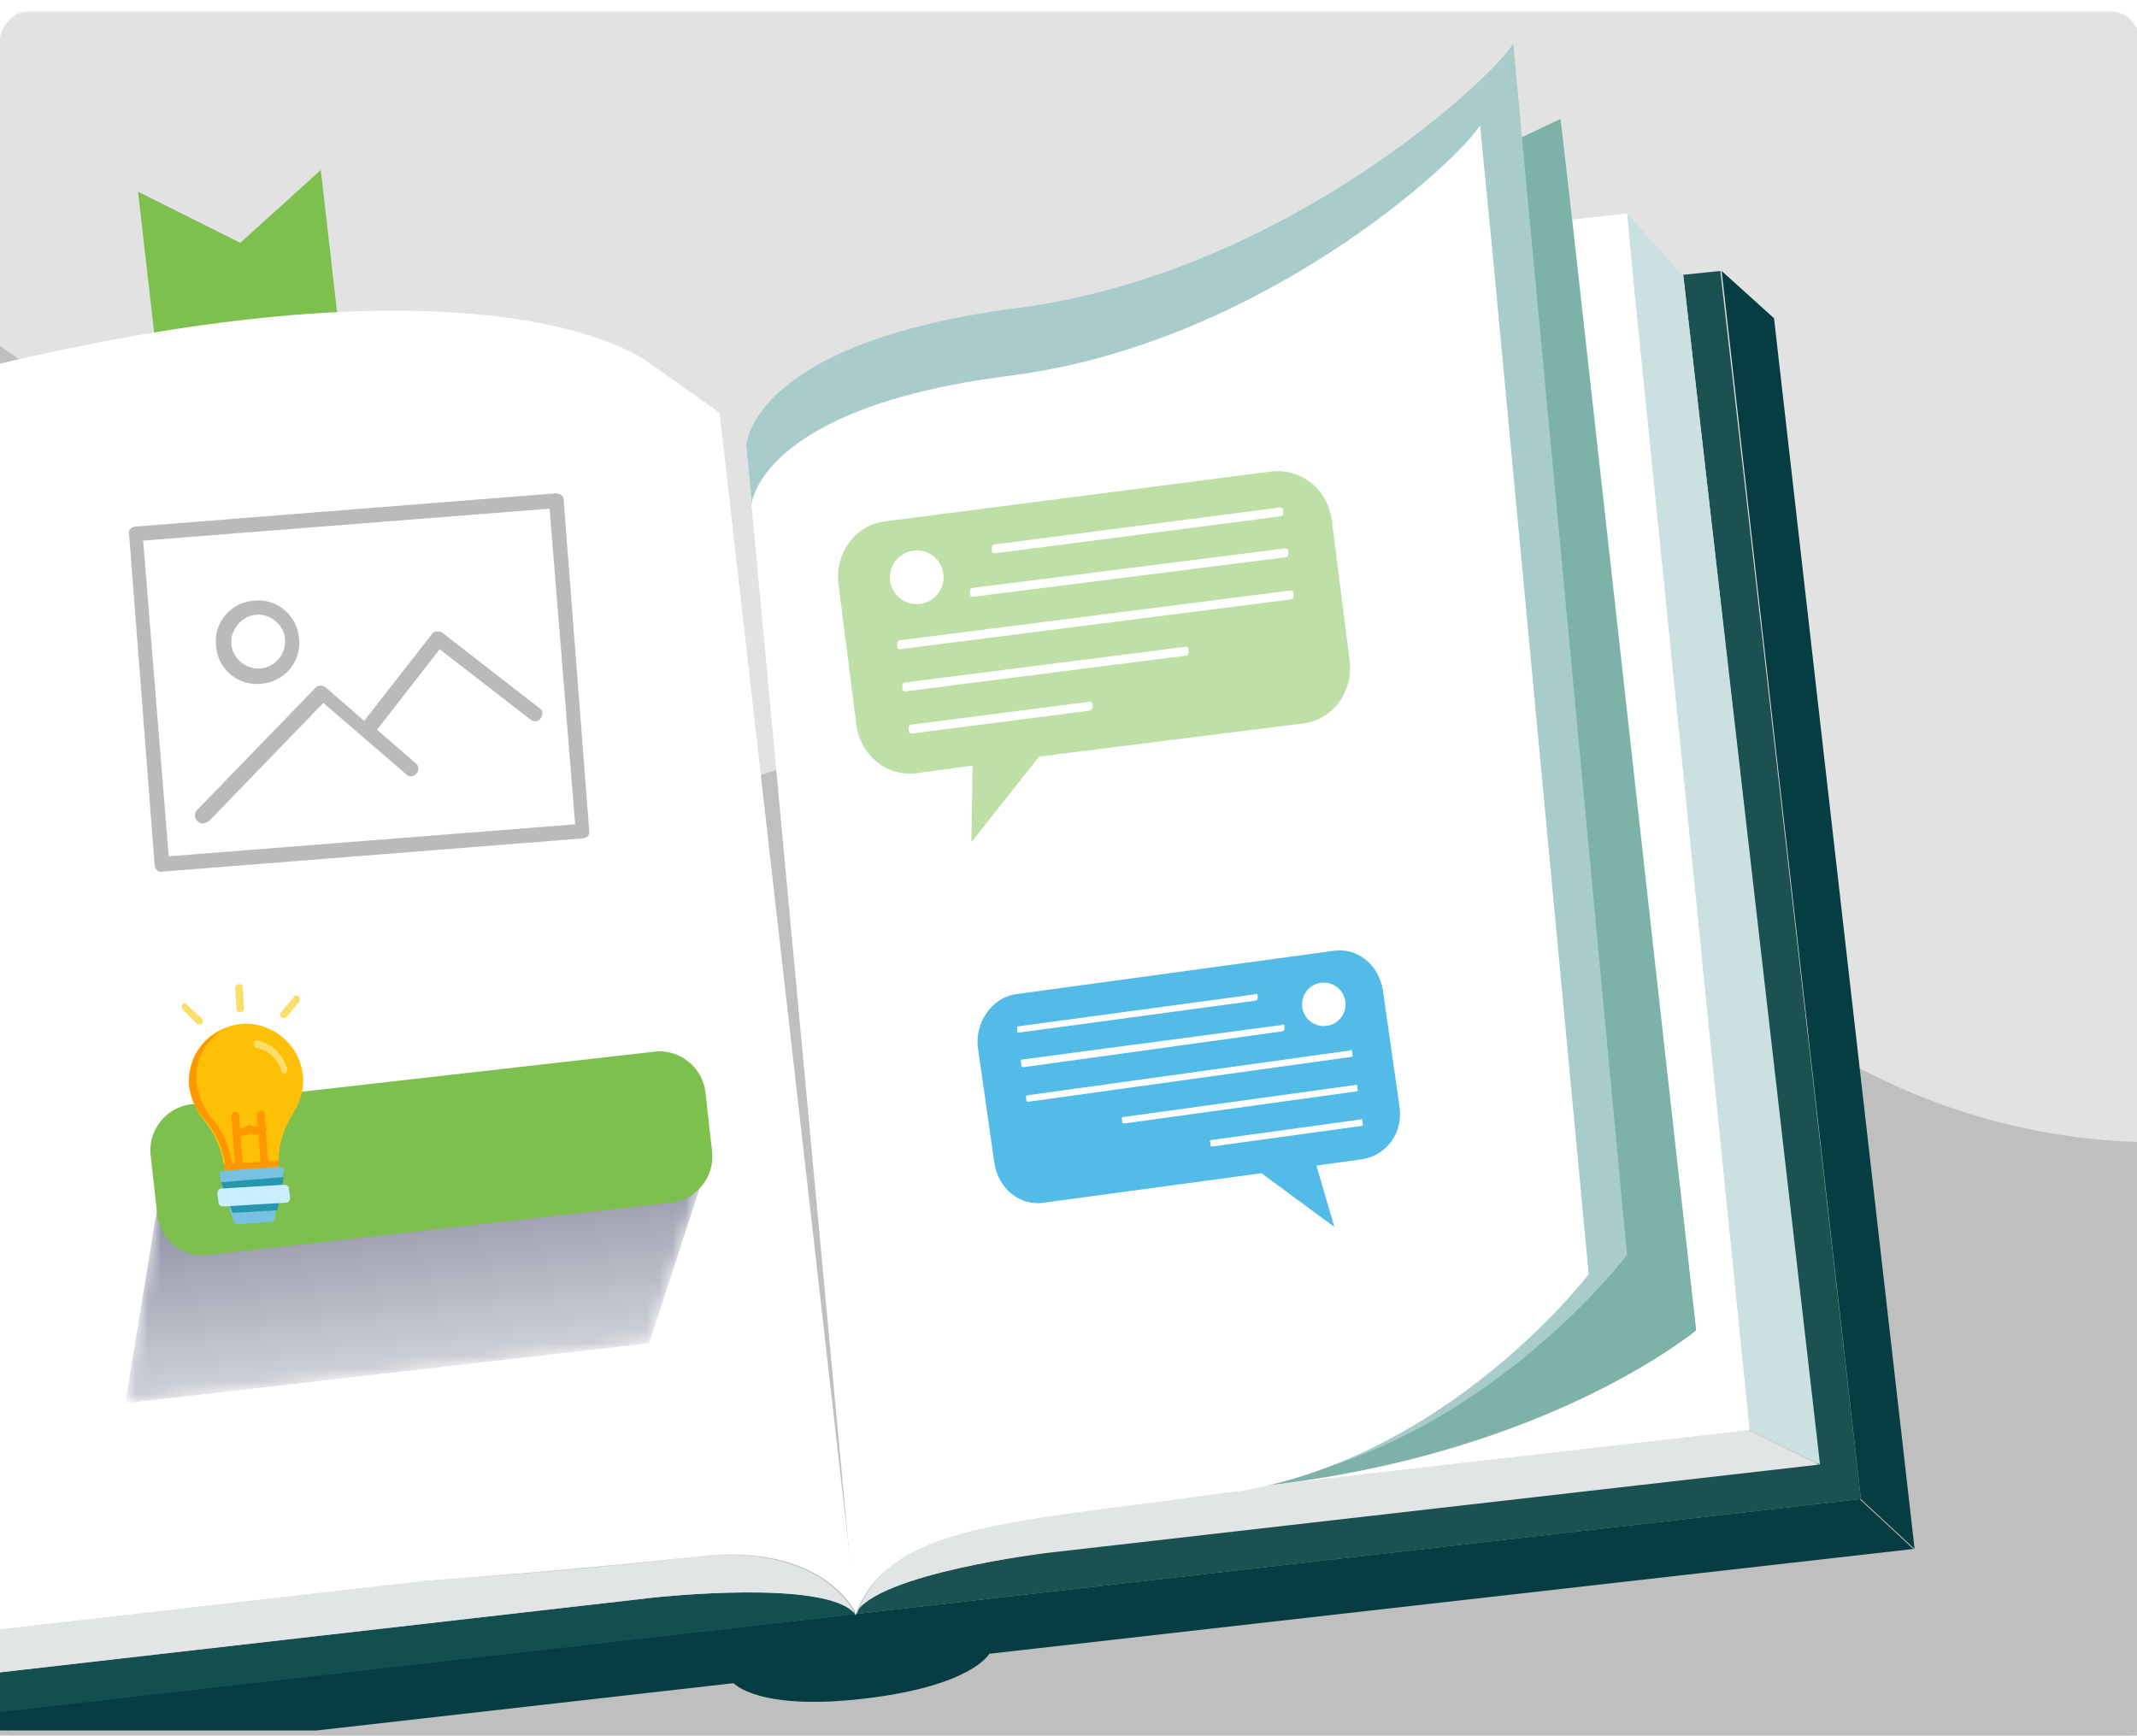 <?xml version="1.0" encoding="utf-8"?>
<!-- Generator: Adobe Illustrator 21.0.0, SVG Export Plug-In . SVG Version: 6.00 Build 0)  -->
<svg version="1.1" id="Objects" xmlns="http://www.w3.org/2000/svg" xmlns:xlink="http://www.w3.org/1999/xlink" x="0px" y="0px"
	 viewBox="0 0 167.2 135.8" style="enable-background:new 0 0 167.2 135.8;" xml:space="preserve">
<style type="text/css">
	.st0{clip-path:url(#SVGID_2_);fill:#E2E2E2;}
	.st1{clip-path:url(#SVGID_2_);fill:#BFBFBF;}
	.st2{clip-path:url(#SVGID_4_);}
	.st3{clip-path:url(#SVGID_6_);fill:#7DC04D;}
	.st4{clip-path:url(#SVGID_6_);fill:#FFB061;}
	.st5{clip-path:url(#SVGID_6_);}
	.st6{clip-path:url(#SVGID_8_);fill:#063D43;}
	.st7{clip-path:url(#SVGID_8_);fill:#134E51;}
	.st8{clip-path:url(#SVGID_8_);fill:#CBE0E0;}
	.st9{clip-path:url(#SVGID_8_);fill:#E2E5E5;}
	.st10{clip-path:url(#SVGID_8_);fill:#1C5151;}
	.st11{clip-path:url(#SVGID_8_);fill:#FFFFFF;}
	.st12{clip-path:url(#SVGID_8_);fill:#7DB2A9;}
	.st13{opacity:0.49;clip-path:url(#SVGID_8_);}
	.st14{clip-path:url(#SVGID_10_);}
	.st15{filter:url(#Adobe_OpacityMaskFilter);}
	.st16{clip-path:url(#SVGID_12_);fill:url(#SVGID_14_);}
	.st17{clip-path:url(#SVGID_12_);mask:url(#SVGID_13_);fill:url(#SVGID_15_);}
	.st18{clip-path:url(#SVGID_8_);fill:#7DC04D;}
	.st19{clip-path:url(#SVGID_8_);fill:#A8CCC9;}
	.st20{opacity:0.5;}
	.st21{fill:#7DC04D;}
	.st22{fill:#FFFFFF;}
	.st23{opacity:0.8;fill:#27AAE1;}
	.st24{fill:#BABABA;}
	.st25{fill:#FEC007;}
	.st26{fill:#FE9700;}
	.st27{fill:#76C2E0;}
	.st28{fill:#2796AF;}
	.st29{fill:#CAEDFF;}
	.st30{fill:#F9DE69;}
</style>
<g>
	<g>
		<defs>
			<rect id="SVGID_1_" x="-0.1" y="0.9" width="167.6" height="135.4"/>
		</defs>
		<clipPath id="SVGID_2_">
			<use xlink:href="#SVGID_1_"  style="overflow:visible;"/>
		</clipPath>
		<path class="st0" d="M165.2,136.4H2.2c-1.3,0-2.3-1.2-2.3-2.8V3.7c0-1.5,1-2.8,2.3-2.8h163c1.3,0,2.3,1.2,2.3,2.8v129.9
			C167.5,135.1,166.5,136.4,165.2,136.4"/>
		<path class="st1" d="M171.5,89.3v52.5c0,2.5-1.7,4.6-3.8,4.6h-271.9c-2.1,0-3.8-2-3.8-4.6V60.7c14.9-0.2,29.8-4.9,43-13.5
			c8.2-5.5,15.7-12.4,24-17.8c8.2-5.5,17.6-9.4,26.9-8.1C10.1,24.6,25,61.1,49.4,62.1c9.2,0.4,18-4.6,26.6-8.5
			c10.6-4.9,22.5-8.3,33-3.1c9.5,4.7,15.7,15.4,23.5,23.4C143.2,84.8,157.5,90.1,171.5,89.3"/>
	</g>
	<g>
		<defs>
			<rect id="SVGID_3_" x="-0.1" y="1.9" width="167.2" height="133.5"/>
		</defs>
		<clipPath id="SVGID_4_">
			<use xlink:href="#SVGID_3_"  style="overflow:visible;"/>
		</clipPath>
		<g class="st2">
			<defs>
				
					<rect id="SVGID_5_" x="-54.2" y="1.9" transform="matrix(0.994 -0.113 0.113 0.994 -7.264 7.286)" width="229.4" height="131.5"/>
			</defs>
			<clipPath id="SVGID_6_">
				<use xlink:href="#SVGID_5_"  style="overflow:visible;"/>
			</clipPath>
			<polygon class="st3" points="10.8,15 18.8,19 25.1,13.3 26.7,27.3 12.4,29 			"/>
			<polygon class="st4" points="-25.9,43.7 -14.9,140 -11.7,135.2 -22.7,39.2 			"/>
			<g class="st5">
				<defs>
					
						<rect id="SVGID_7_" x="-54.2" y="1.9" transform="matrix(0.994 -0.113 0.113 0.994 -7.264 7.286)" width="229.4" height="131.5"/>
				</defs>
				<clipPath id="SVGID_8_">
					<use xlink:href="#SVGID_7_"  style="overflow:visible;"/>
				</clipPath>
				<path class="st6" d="M-11.7,135.2l-3.2,4.7l72.3-8.2c0,0,1.9,2.2,10.3,1.2c8.4-1,9.7-3.5,9.7-3.5l72.3-8.2l-4.2-3.9l-78.7,9
					L-11.7,135.2z"/>
				<path class="st7" d="M-22.7,39.2l11,96.1l78.7-9c-2.2-2.8-15.8-1.3-15.8-1.3l-60.3,6.9l-10.6-93L-22.7,39.2z"/>
				<polygon class="st8" points="-19.8,38.8 -9.2,131.9 -4.4,128 -15.8,38.4 -16.5,33.1 				"/>
				<path class="st9" d="M-9.2,131.9l60.3-6.9c0,0,13.6-1.5,15.8,1.3c0,0-2.4-5.6-12.5-4.5c-10.1,1.2-21.3,1.9-21.3,1.9L-4.4,128
					L-9.2,131.9z"/>
				<path class="st10" d="M66.9,126.3l78.7-9l-11-96.1l-2.9,0.3l10.6,93l-60.3,6.9C82.1,121.5,68.5,123.1,66.9,126.3"/>
				<path class="st9" d="M66.9,126.3c1.6-3.2,15.1-4.8,15.1-4.8l60.3-6.9l-5.5-2.7l-37.6,4.3c-1.1,0.3-2.2,0.4-3.3,0.6
					C78.8,118.8,69.4,118.5,66.9,126.3"/>
				<polygon class="st8" points="136.9,111.9 142.4,114.6 131.7,21.6 127.3,16.7 127.8,22 				"/>
				<polygon class="st6" points="134.7,21.2 145.6,117.3 149.8,121.2 138.8,24.9 				"/>
				<path class="st11" d="M99.3,116.2l37.6-4.3L127.8,22l-0.5-5.3l-4.5,0.5l9.9,86.8C132.7,104.1,121.3,113.7,99.3,116.2"/>
				<path class="st12" d="M124.1,99.2c0,0-9.5,13.5-24.8,17c22-2.6,33.4-12.1,33.4-12.1L123.1,18l-1-8.7L89.5,24.8L59.2,39.9
					L124.1,99.2z"/>
				<path class="st11" d="M-16.5,33.1l0.7,5.3L-4.4,128l37.6-4.3c0,0,11.2-0.8,21.3-1.9c10.1-1.2,12.5,4.5,12.5,4.5l-10.7-94
					l-5.5-3.9c0,0-12.4-10.2-57,1.6c-2.9,0.8-5.8,1.4-8.6,2.5L-16.5,33.1z"/>
				<g class="st13">
					<g>
						<defs>
							
								<rect id="SVGID_9_" x="8.8" y="92.2" transform="matrix(0.994 -0.113 0.113 0.994 -11.077 4.351)" width="47.9" height="14.9"/>
						</defs>
						<clipPath id="SVGID_10_">
							<use xlink:href="#SVGID_9_"  style="overflow:visible;"/>
						</clipPath>
						<g class="st14">
							<defs>
								<polygon id="SVGID_11_" points="55.8,89.7 50.8,105.1 9.8,109.8 12.3,94.5 								"/>
							</defs>
							<clipPath id="SVGID_12_">
								<use xlink:href="#SVGID_11_"  style="overflow:visible;"/>
							</clipPath>
							<defs>
								<filter id="Adobe_OpacityMaskFilter" filterUnits="userSpaceOnUse" x="8.1" y="89.6" width="49.3" height="20.3">
									<feColorMatrix  type="matrix" values="1 0 0 0 0  0 1 0 0 0  0 0 1 0 0  0 0 0 1 0"/>
								</filter>
							</defs>
							<mask maskUnits="userSpaceOnUse" x="8.1" y="89.6" width="49.3" height="20.3" id="SVGID_13_">
								<g class="st15">
									
										<linearGradient id="SVGID_14_" gradientUnits="userSpaceOnUse" x1="-436.682" y1="461.733" x2="-435.9" y2="461.733" gradientTransform="matrix(3.846 33.747 -33.747 3.846 17293.365 13051.078)">
										<stop  offset="0" style="stop-color:#FFFFFF"/>
										<stop  offset="1" style="stop-color:#000000"/>
									</linearGradient>
									<polygon class="st16" points="8.1,95 9.8,109.8 57.4,104.4 55.7,89.6 									"/>
								</g>
							</mask>
							
								<linearGradient id="SVGID_15_" gradientUnits="userSpaceOnUse" x1="-436.682" y1="461.733" x2="-435.9" y2="461.733" gradientTransform="matrix(3.846 33.747 -33.747 3.846 17293.365 13051.078)">
								<stop  offset="0" style="stop-color:#050D34"/>
								<stop  offset="1" style="stop-color:#F9F9F9"/>
							</linearGradient>
							<polygon class="st17" points="8.1,95 9.8,109.8 57.4,104.4 55.7,89.6 							"/>
						</g>
					</g>
				</g>
				<path class="st18" d="M16.3,98.2l36.2-4.1c2-0.2,3.5-2.1,3.2-4.1l-0.5-4.5c-0.2-2-2.1-3.5-4.1-3.2L15,86.4
					c-2,0.2-3.5,2.1-3.2,4.1l0.5,4.5C12.5,97,14.3,98.4,16.3,98.2"/>
				<path class="st19" d="M101,115.6c16-3.8,26.3-17.4,26.3-17.4l-7.9-84l-1-10.8c-1.7,2.8-18,18-38.8,20.7
					c-20.8,2.7-21.2,10.7-21.2,10.7l8.6,91.6c2.8-7.6,12.5-7.6,30.5-10.1C98.7,116.1,99.9,115.8,101,115.6"/>
				<path class="st11" d="M99.3,116.2c15.2-3.6,25-16.5,25-16.5L116.8,20l-1-10.2c-1.6,2.7-17.1,17.1-36.8,19.6
					c-19.7,2.5-20.2,10.1-20.2,10.1l8.1,86.9c2.7-7.2,11.9-7.2,29-9.6C97.1,116.7,98.2,116.5,99.3,116.2"/>
			</g>
		</g>
	</g>
	<g class="st20">
		<path class="st21" d="M104.2,40.7l1.4,11c0.3,2.4-1.3,4.6-3.6,4.9l-20.7,2.6l-5.3,6.7l0.1-6l-4.4,0.6c-2.3,0.3-4.4-1.4-4.7-3.8
			l-1.4-11c-0.3-2.4,1.3-4.6,3.6-4.9l30.2-3.9C101.8,36.6,103.9,38.3,104.2,40.7z"/>
		<path class="st22" d="M100.2,40.4l-22.4,2.9c-0.1,0-0.2-0.1-0.2-0.2l0-0.3c0-0.1,0.1-0.2,0.2-0.2l22.4-2.9c0.1,0,0.2,0.1,0.2,0.2
			l0,0.3C100.4,40.3,100.3,40.4,100.2,40.4z"/>
		<path class="st22" d="M100.6,43.6l-24.5,3.1c-0.1,0-0.2-0.1-0.2-0.2l0-0.3c0-0.1,0.1-0.2,0.2-0.2l24.5-3.1c0.1,0,0.2,0.1,0.2,0.2
			l0,0.3C100.8,43.5,100.7,43.6,100.6,43.6z"/>
		<path class="st22" d="M101,46.9l-30.6,3.9c-0.1,0-0.2-0.1-0.2-0.2l0-0.3c0-0.1,0.1-0.2,0.2-0.2l30.6-3.9c0.1,0,0.2,0.1,0.2,0.2
			l0,0.3C101.2,46.8,101.1,46.9,101,46.9z"/>
		<path class="st22" d="M92.8,51.3l-22,2.8c-0.1,0-0.2-0.1-0.2-0.2l0-0.3c0-0.1,0.1-0.2,0.2-0.2l22-2.8c0.1,0,0.2,0.1,0.2,0.2l0,0.3
			C93,51.2,92.9,51.3,92.8,51.3z"/>
		<path class="st22" d="M85.3,55.6l-14,1.8c-0.1,0-0.2-0.1-0.2-0.2l0-0.3c0-0.1,0.1-0.2,0.2-0.2l14-1.8c0.1,0,0.2,0.1,0.2,0.2l0,0.3
			C85.5,55.4,85.4,55.5,85.3,55.6z"/>
		<ellipse transform="matrix(0.992 -0.127 0.127 0.992 -5.142 9.436)" class="st22" cx="71.7" cy="45.2" rx="2.1" ry="2.1"/>
	</g>
	<g>
		<path class="st23" d="M76.5,81.9l1.3,9.1c0.3,2,2,3.4,3.9,3.1l17-2.3l5.7,4.2l-1.4-4.8l3.6-0.5c1.9-0.3,3.2-2.1,2.9-4.1l-1.3-9.1
			c-0.3-2-2-3.4-3.9-3.1l-24.9,3.4C77.6,78.1,76.3,80,76.5,81.9z"/>
		<path class="st22" d="M79.7,80.8l18.5-2.5c0.1,0,0.2-0.1,0.2-0.2l0-0.2c0-0.1-0.1-0.2-0.2-0.1l-18.5,2.5c-0.1,0-0.2,0.1-0.1,0.2
			l0,0.2C79.5,80.8,79.6,80.8,79.7,80.8z"/>
		<path class="st22" d="M80.1,83.5l20.2-2.8c0.1,0,0.2-0.1,0.2-0.2l0-0.2c0-0.1-0.1-0.2-0.2-0.1L80,82.9c-0.1,0-0.2,0.1-0.1,0.2
			l0,0.2C79.9,83.5,80,83.5,80.1,83.5z"/>
		<path class="st22" d="M80.5,86.2l25.2-3.5c0.1,0,0.2-0.1,0.1-0.2l0-0.2c0-0.1-0.1-0.2-0.2-0.1l-25.2,3.5c-0.1,0-0.2,0.1-0.1,0.2
			l0,0.2C80.3,86.2,80.4,86.2,80.5,86.2z"/>
		<path class="st22" d="M88,87.9l18.1-2.5c0.1,0,0.2-0.1,0.1-0.2l0-0.2c0-0.1-0.1-0.2-0.2-0.1l-18.1,2.5c-0.1,0-0.2,0.1-0.1,0.2
			l0,0.2C87.8,87.9,87.9,87.9,88,87.9z"/>
		<path class="st22" d="M94.9,89.7l11.6-1.6c0.1,0,0.2-0.1,0.1-0.2l0-0.2c0-0.1-0.1-0.2-0.2-0.1l-11.6,1.6c-0.1,0-0.2,0.1-0.1,0.2
			l0,0.2C94.7,89.7,94.8,89.7,94.9,89.7z"/>
		
			<ellipse transform="matrix(0.991 -0.137 0.137 0.991 -9.763 14.871)" class="st22" cx="103.5" cy="78.6" rx="1.7" ry="1.7"/>
	</g>
	<g>
		<path class="st24" d="M43.5,38.6l-32.9,2.6c-0.3,0-0.6,0.3-0.5,0.6l2,25.9c0,0.3,0.3,0.6,0.6,0.5l32.9-2.6c0.3,0,0.6-0.3,0.5-0.6
			l-2-25.9C44.1,38.8,43.8,38.6,43.5,38.6L43.5,38.6z M45,64.5L13.2,67l-2-24.7L43,39.8L45,64.5z"/>
		<path class="st24" d="M20.4,53.5c1.8-0.1,3.2-1.7,3-3.5c-0.1-1.8-1.7-3.2-3.5-3c-1.8,0.1-3.2,1.7-3,3.5
			C17,52.3,18.6,53.7,20.4,53.5L20.4,53.5z M20,48.1c1.2-0.1,2.2,0.8,2.3,1.9c0.1,1.2-0.8,2.2-1.9,2.3c-1.2,0.1-2.2-0.8-2.3-1.9
			C18,49.3,18.9,48.2,20,48.1L20,48.1z"/>
		<path class="st24" d="M16,64.4c0.1,0,0.3-0.1,0.4-0.2l8.9-9.2l6.5,5.6c0.2,0.2,0.6,0.2,0.8-0.1c0.2-0.2,0.2-0.6-0.1-0.8l-3-2.6
			l4.9-6.3l7.1,5.5c0.3,0.2,0.6,0.2,0.8-0.1c0.2-0.3,0.2-0.6-0.1-0.8l-7.6-5.9c-0.1-0.1-0.3-0.1-0.4-0.1c-0.2,0-0.3,0.1-0.4,0.2
			l-5.3,6.8l-3-2.6c-0.2-0.2-0.6-0.2-0.8,0l-9.3,9.6c-0.2,0.2-0.2,0.6,0,0.8C15.6,64.4,15.8,64.5,16,64.4L16,64.4z"/>
	</g>
	<g id="XMLID_1925_">
		<g id="XMLID_1924_">
			<path id="XMLID_1953_" class="st25" d="M14.8,84.9c-0.2-2.5,1.7-4.6,4.2-4.8c2.4-0.1,4.5,1.7,4.7,4.1c0.1,1-0.2,2-0.7,2.8
				c-0.7,1.1-1.2,2.4-1.2,3.8c0,0.2,0,0.3,0,0.5l0.1,1.1l-4.2,0.3l-0.1-1c0-0.2,0-0.4-0.1-0.6c-0.2-1.3-0.8-2.6-1.6-3.5
				C15.3,86.8,14.9,85.9,14.8,84.9z"/>
			<path id="XMLID_1939_" class="st26" d="M17.5,91.1l4.3-0.3c0,0.2,0,0.3,0,0.5l0.1,1.1l-4.2,0.3l-0.1-1
				C17.6,91.5,17.6,91.3,17.5,91.1z"/>
			<path id="XMLID_1969_" class="st26" d="M14.8,84.9c-0.1-1.9,0.9-3.6,2.6-4.3c-1.3,0.8-2.2,2.4-2,4.1c0.1,1,0.5,1.9,1.1,2.7
				c1,1.1,1.6,2.6,1.7,4.1l0.1,1.2l-0.5,0l-0.1-1c-0.1-1.5-0.7-3-1.7-4.1C15.3,86.8,14.9,85.9,14.8,84.9z"/>
			<path id="XMLID_1913_" class="st26" d="M20.4,86.9c0.2,0,0.3,0.1,0.3,0.3l0.4,5.3c0,0.2-0.1,0.3-0.3,0.3c-0.2,0-0.3-0.1-0.3-0.3
				l-0.4-5.3C20.2,87,20.3,86.9,20.4,86.9z"/>
			<path id="XMLID_1914_" class="st26" d="M18.4,87c0.2,0,0.3,0.1,0.3,0.3l0.4,5.3c0,0.2-0.1,0.3-0.3,0.3c-0.2,0-0.3-0.1-0.3-0.3
				l-0.4-5.3C18.1,87.2,18.2,87,18.4,87z"/>
			<path id="XMLID_695_" class="st26" d="M18.4,88.1c0.1,0,0.1,0,0.2,0.1c0.3,0.2,0.6,0,0.7-0.1c0.1-0.1,0.3-0.1,0.4,0
				c0.3,0.2,0.7-0.1,0.7-0.1c0.1-0.1,0.3-0.1,0.4,0.1c0.1,0.1,0.1,0.3,0,0.4c-0.2,0.2-0.8,0.4-1.2,0.2c-0.3,0.2-0.8,0.3-1.2-0.1
				c-0.1-0.1-0.1-0.3,0-0.4C18.3,88.1,18.4,88.1,18.4,88.1z"/>
			<path id="XMLID_1949_" class="st27" d="M17.5,91.6l4.4-0.3c0.2,0,0.4,0.2,0.3,0.4l-0.1,0.4l-0.5,2.6l-0.1,0.6
				c0,0.1-0.1,0.3-0.3,0.3l-2.6,0.2c-0.1,0-0.3-0.1-0.3-0.2l-0.2-0.6l-0.8-2.5L17.2,92C17.1,91.8,17.3,91.6,17.5,91.6z"/>
			<polygon id="XMLID_1936_" class="st28" points="17.3,92.5 22.2,92.1 21.7,94.7 18.2,94.9 			"/>
			<path id="XMLID_1917_" class="st29" d="M17.3,93l4.9-0.3c0.2,0,0.4,0.1,0.4,0.3l0.1,0.7c0,0.2-0.1,0.4-0.3,0.4l-4.9,0.3
				c-0.2,0-0.4-0.1-0.4-0.3L17,93.4C17,93.2,17.1,93,17.3,93z"/>
			<path id="XMLID_1918_" class="st30" d="M20.1,81.4C20.1,81.4,20.1,81.4,20.1,81.4c1.9,0.4,2.4,2.2,2.4,2.3c0,0.1-0.1,0.3-0.2,0.3
				c-0.1,0-0.3-0.1-0.3-0.2c0-0.1-0.4-1.5-1.9-1.8c-0.2,0-0.2-0.2-0.2-0.3C19.8,81.5,19.9,81.4,20.1,81.4z"/>
		</g>
		<path id="XMLID_1922_" class="st30" d="M18.7,77c0.2,0,0.3,0.1,0.3,0.3l0.1,1.6c0,0.2-0.1,0.3-0.3,0.3c-0.2,0-0.3-0.1-0.3-0.3
			l-0.1-1.6C18.4,77.1,18.6,77,18.7,77z"/>
		<g id="XMLID_210_">
			<path id="XMLID_1882_" class="st30" d="M23.2,77.9c0.1,0,0.1,0,0.2,0.1c0.1,0.1,0.1,0.3,0,0.4l-1,1.2c-0.1,0.1-0.3,0.1-0.4,0
				c-0.1-0.1-0.1-0.3,0-0.4l1-1.2C23,77.9,23.1,77.9,23.2,77.9z"/>
			<path id="XMLID_99_" class="st30" d="M14.4,78.5c0.1,0,0.1,0,0.2,0.1l1.2,1.1c0.1,0.1,0.1,0.3,0,0.4c-0.1,0.1-0.3,0.1-0.4,0
				L14.3,79c-0.1-0.1-0.1-0.3,0-0.4C14.3,78.5,14.4,78.5,14.4,78.5z"/>
		</g>
	</g>
</g>
</svg>
